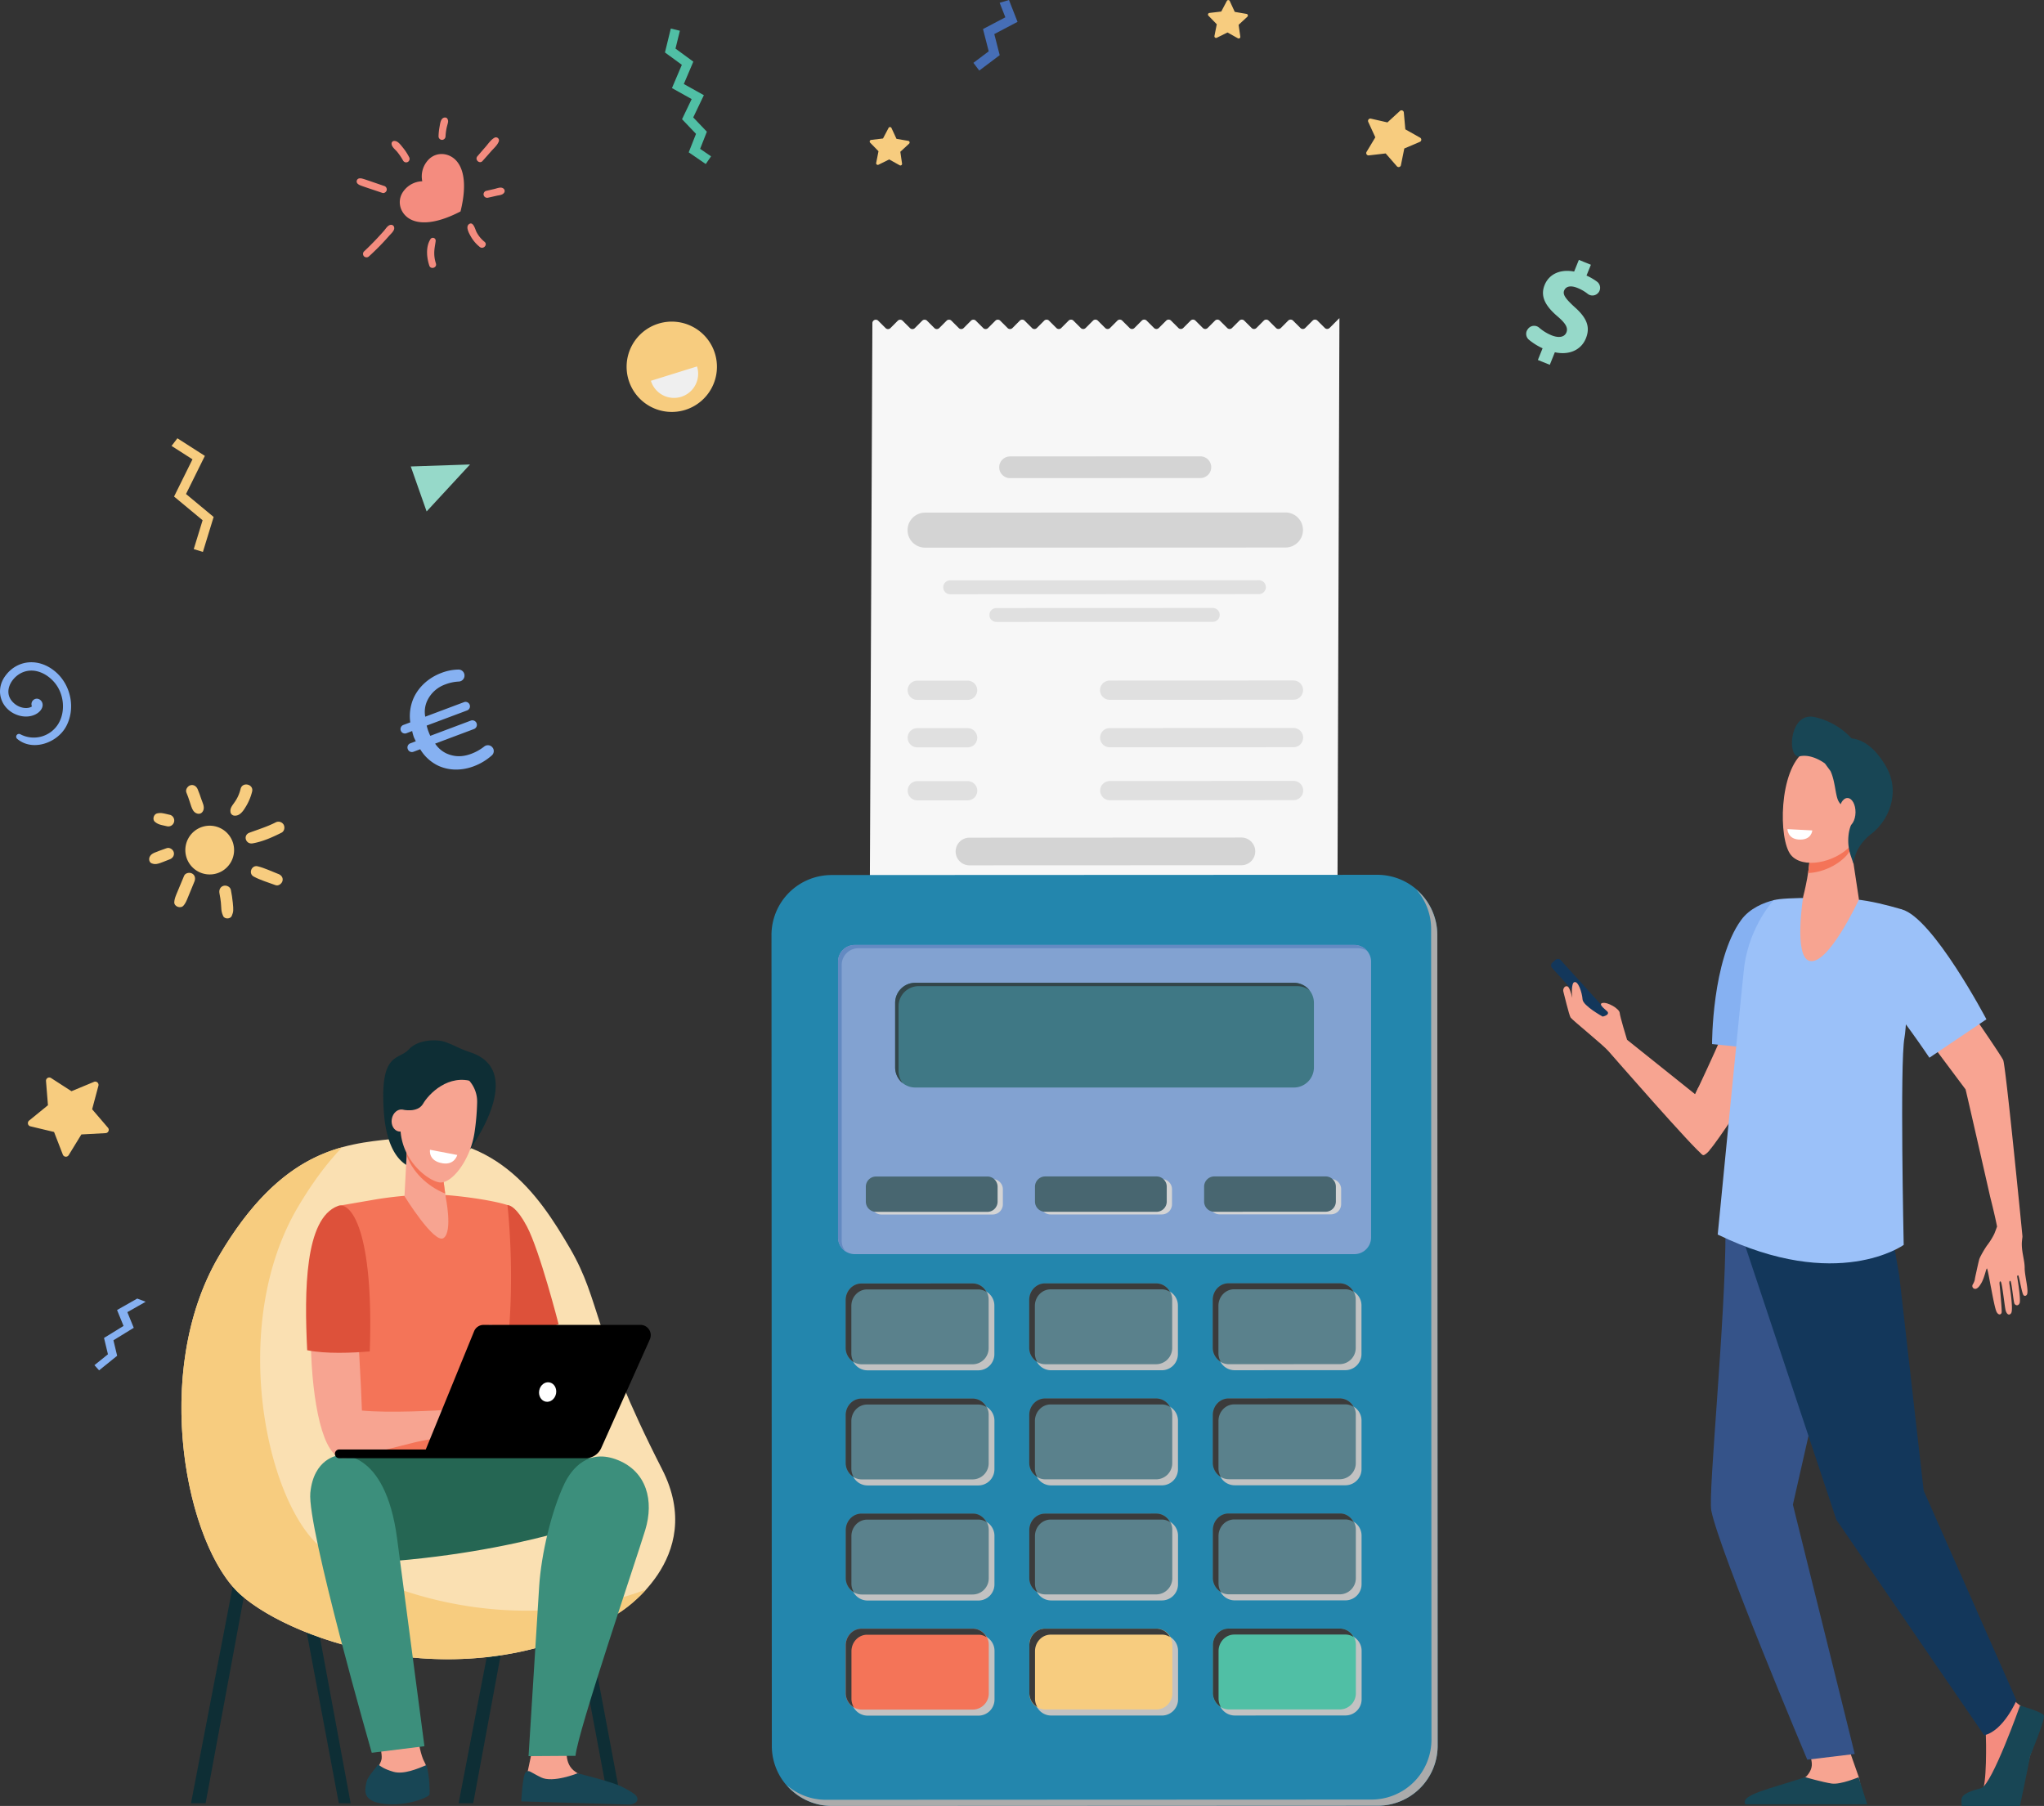 <svg xmlns="http://www.w3.org/2000/svg" viewBox="0 0 1867.38 1649.99"><rect x="0" y="0" width="1867.38" height="1649.99" fill="#333333" stroke="none"/><defs><style>.cls-1{isolation:isolate;}.cls-2{fill:#50bfa5;}.cls-3{fill:#f7cc7f;}.cls-4{fill:#86b1f2;}.cls-5{fill:#f48c7f;}.cls-6{fill:#96d9c9;}.cls-7{fill:#efefef;}.cls-8{fill:#466eb6;}.cls-9{fill:#f7f7f7;}.cls-10{fill:#e3e3e3;}.cls-10,.cls-14,.cls-19,.cls-22{mix-blend-mode:multiply;}.cls-11,.cls-22{fill:#d4d4d4;}.cls-12{fill:#e0e0e0;}.cls-13{fill:#2386ad;}.cls-14{fill:#ababab;}.cls-15{fill:#82a2d1;}.cls-16{fill:#638ac2;}.cls-17{fill:#3f7885;}.cls-18{fill:#33464a;}.cls-19{fill:#c2c2c2;}.cls-20{fill:#5a818c;}.cls-21{fill:#3b3b3b;mix-blend-mode:screen;}.cls-23{fill:#486670;}.cls-24{fill:#f47458;}.cls-25{fill:#13375b;}.cls-26{fill:#f7a491;}.cls-27{fill:#355389;}.cls-28{fill:#9bc1f9;}.cls-29{fill:#184655;}.cls-30{fill:#f8a492;}.cls-31{fill:#fff;}.cls-32{fill:#0e2e35;}.cls-33{fill:#fae0b2;}.cls-34{fill:#f79c8d;}.cls-35{fill:#dd513a;}.cls-36{fill:#256653;}.cls-37{fill:#3c8f7c;}</style></defs><g class="cls-1"><g id="Layer_1" data-name="Layer 1"><polygon class="cls-2" points="629.21 139.17 635.87 122.29 623.1 108.92 631.9 90.52 613.9 80.47 622.93 59.22 607.5 47.93 612.84 26.08 621.13 28.08 617.13 44.41 633.42 56.33 624.73 76.75 643.04 86.97 633.33 107.28 645.79 120.33 639.63 135.98 649.62 142.84 644.77 149.86 629.21 139.17"/><path class="cls-3" d="M358.6,1261.38l-8-20.64-21.52-5.13a3,3,0,0,1-1.22-5.31l17.17-14-1.77-22a3,3,0,0,1,4.68-2.8l18.58,12L387,1195a3,3,0,0,1,4.11,3.59L385.4,1220l14.4,16.8a3,3,0,0,1-2.15,5l-22.09,1.2L364,1261.87A3,3,0,0,1,358.6,1261.38Z" transform="translate(-301.22 -206.54)"/><path class="cls-3" d="M482.08,1002.71a22.27,22.27,0,1,1,30.25-8.79A22.27,22.27,0,0,1,482.08,1002.71Z" transform="translate(-301.22 -206.54)"/><path class="cls-3" d="M555.41,1005c-6.16-2.37-12.41-5.44-18.84-7-5.53-1.3-8.67,6.61-3.61,9.37,6.21,3.37,13.4,5.39,20,7.88,2.67,1,5.77-1.4,6.37-3.92.73-3.08-1.25-5.33-3.92-6.37Z" transform="translate(-301.22 -206.54)"/><path class="cls-3" d="M552.87,958c-7.66,3.86-15.68,6.35-23.69,9.29-6.26,2.3-3.55,10.87,2.84,9.77,9.17-1.57,18.15-5.6,26.41-9.76,2.61-1.32,3.29-5,1.86-7.43a5.51,5.51,0,0,0-7.42-1.87Z" transform="translate(-301.22 -206.54)"/><path class="cls-3" d="M511.77,948.14a3.84,3.84,0,0,0,3.8,3.6c5.16.35,8.4-5.1,10.7-9a48.07,48.07,0,0,0,5.28-13c1.67-6.73-8.82-9.26-10.5-2.5C517.78,940.43,511.12,942,511.77,948.14Z" transform="translate(-301.22 -206.54)"/><path class="cls-3" d="M471.52,930.66c4.46,10.59,4.29,16.77,9.12,18.91,2.83,1.24,5.36,0,6.4-2.84,1.22-3.35-.86-7-1.91-10.1s-2-6-3.3-9c-1.14-2.66-3.63-4.53-6.65-3.66-2.54.74-4.8,4-3.66,6.66Z" transform="translate(-301.22 -206.54)"/><path class="cls-3" d="M456.46,951c-5.95-1.37-8-2.12-11.66-1.3-3.21.7-4.64,5.65-1.94,7.78,3.15,2.48,4.85,2.58,11.11,4a5.4,5.4,0,0,0,2.49-10.5Z" transform="translate(-301.22 -206.54)"/><path class="cls-3" d="M453.4,981.48c-11,4-13.74,4.53-15.4,7.82-1,1.94-.55,5.09,1.74,6,4.25,1.7,6.68.16,16.61-3.67,2.66-1,4.44-3.65,3.6-6.55-.76-2.61-3.86-4.58-6.55-3.6Z" transform="translate(-301.22 -206.54)"/><path class="cls-3" d="M460.44,1030.65c-.35,4.16,5.81,6.36,8.41,3.29s2.77-4.52,10-22c1.11-2.69.63-5.81-2.13-7.33-2.34-1.28-6.2-.58-7.32,2.13C461.85,1024.87,460.8,1026.49,460.44,1030.65Z" transform="translate(-301.22 -206.54)"/><path class="cls-3" d="M501.7,1022.64c2.77,13.88.5,14.19,3.39,20.82,1.32,3,6.64,2.86,7.88-.14,1.59-3.86,1.6-5.16.94-12-.39-3.95-1-7.88-1.77-11.76-.57-2.89-4.1-4.48-6.74-3.71-3,.88-4.28,3.85-3.7,6.74Z" transform="translate(-301.22 -206.54)"/><polygon class="cls-4" points="125.39 1186.4 106.94 1196.87 112.87 1211.41 95.03 1222.38 98.62 1237.31 86.28 1247.26 90.53 1251.99 107.03 1238.68 103.63 1224.52 122.19 1213.12 116.35 1198.82 133.07 1189.33 125.39 1186.4"/><path class="cls-5" d="M687,372.15a22,22,0,0,1,4.45-18.32c6.28-8,16.95-8.46,24.32-2.64,8.53,6.74,12.72,22.19,6.17,48.54-24.11,12.5-40.11,12-48.64,5.28-7.38-5.82-9.37-16.31-3.09-24.27A22,22,0,0,1,687,372.15Z" transform="translate(-301.22 -206.54)"/><path class="cls-5" d="M638.42,440.65a227.49,227.49,0,0,0,18.15-18.49c1.71-2,5.27-4.87,4.78-7.7a2.76,2.76,0,0,0-2.81-2.51c-2.9,0-4.84,3.54-6.57,5.52-5.29,6-11.55,12.6-18.26,18.87a3.22,3.22,0,0,0,.2,4.51,3.26,3.26,0,0,0,4.51-.2Z" transform="translate(-301.22 -206.54)"/><path class="cls-5" d="M742.07,353.6c2.58-2.84,5.1-5.73,7.63-8.61s5.76-5.59,7.12-9a2.77,2.77,0,0,0-3.92-3.57c-3.24,1.8-5.58,5.43-8,8.2s-5,5.77-7.53,8.7c-2.65,3.13,1.94,7.36,4.7,4.31Z" transform="translate(-301.22 -206.54)"/><path class="cls-5" d="M699.47,447.24c-2.88-8.95-.88-15-.24-20.4a2.58,2.58,0,0,0-4.79-1.72c-4.36,6.86-3.46,16.74-1,24.1,1.3,3.87,7.3,1.92,6-2Z" transform="translate(-301.22 -206.54)"/><path class="cls-5" d="M743.88,427.46a28.3,28.3,0,0,1-7.39-9.06c-1.1-2.16-2.81-9.76-6.68-7.16-3.64,2.44.08,8.76,1.62,11.47a33.25,33.25,0,0,0,8.12,9.47c3.21,2.56,7.53-2.11,4.33-4.72Z" transform="translate(-301.22 -206.54)"/><path class="cls-5" d="M747.28,387.11l7.71-1.73c2.57-.57,5.6-.61,7-3.1a2.82,2.82,0,0,0-1.17-3.71c-2.16-1.47-5.55.07-7.89.61l-7.7,1.77a3.26,3.26,0,0,0-2.07,4.09,3.33,3.33,0,0,0,4.09,2.07Z" transform="translate(-301.22 -206.54)"/><path class="cls-5" d="M652,376.38c-20.08-6.86-20.05-7.05-22.34-6.88a2.82,2.82,0,0,0-1.73,4.85c1.8,1.6,1.53,1.31,22.68,8.44,1.69.57,3.56-.92,3.9-2.52a3.35,3.35,0,0,0-2.51-3.89Z" transform="translate(-301.22 -206.54)"/><path class="cls-5" d="M674.93,350a49,49,0,0,0-5.73-8.72c-2.06-2.51-4.89-6.63-8.53-5.88a2.44,2.44,0,0,0-1.67,1.85c-.41,3.27,3.23,5.73,5.13,8.06a57.74,57.74,0,0,1,5.46,8.13,3.2,3.2,0,0,0,4.39.95,3.25,3.25,0,0,0,.95-4.39Z" transform="translate(-301.22 -206.54)"/><path class="cls-5" d="M710,315.12c-.74-1.42-2.59-1.45-3.82-.83-2.53,1.29-2.91,5.59-3.39,8.12a54.4,54.4,0,0,0-.92,8.92,3.23,3.23,0,0,0,3.38,3,3.29,3.29,0,0,0,3-3.38C709,319.66,711.83,318.61,710,315.12Z" transform="translate(-301.22 -206.54)"/><polygon class="cls-3" points="169.93 451.34 195.18 472.3 185.37 504.25 177.01 501.68 185.1 475.31 159.02 453.66 175.85 419.66 156.74 407.41 162.07 400.44 187.17 416.52 169.93 451.34"/><path class="cls-4" d="M317,881.64c14,11.75,36.32,3.66,44.46-11.08,9-16.29,4.71-37.77-9.16-49.93-15-13.16-34.72-11.73-45.87,2.92C295.54,837.82,302.73,856,319,860.39c11.68,3.11,21-3.4,21.17-9.57.15-4.8-5.23-8-8.86-4.37a5.14,5.14,0,0,0-.92,5.51c-3.83,2.73-12.77,1.92-18.46-5.1-7.28-9-.3-21,8.67-25.45,11.41-5.7,24.14.44,31.37,9.88,7.58,9.9,9.12,24.6,3.07,35.63a26.29,26.29,0,0,1-35.3,10.42A2.56,2.56,0,0,0,317,881.64Z" transform="translate(-301.22 -206.54)"/><polygon class="cls-6" points="375.28 426.18 389.76 467.28 429.41 424.36 375.28 426.18"/><path class="cls-3" d="M875.56,553.92a41.26,41.26,0,1,0,27.12-51.67A41.25,41.25,0,0,0,875.56,553.92Z" transform="translate(-301.22 -206.54)"/><path class="cls-7" d="M938,541.32a22.06,22.06,0,1,1-42.12,13.13Z" transform="translate(-301.22 -206.54)"/><polygon class="cls-8" points="913.28 2.55 918.48 15.81 898.06 26.54 903.28 46.88 889.31 57.41 894.64 64.48 913.32 50.4 908.38 31.13 929.62 19.96 921.79 0 913.28 2.55"/><path class="cls-6" d="M1706.21,535.42l4.3-10.68a55.69,55.69,0,0,1-12.48-7.81,7,7,0,0,1-1.14-9.51l.27-.36a7,7,0,0,1,10.18-1.18,40.9,40.9,0,0,0,11.34,7c6.4,2.58,11.78,1.88,13.59-2.62,1.72-4.26-.79-8.41-8-14.57-10.39-8.88-16.32-17.8-11.93-28.7,4-9.88,14.07-14.82,27-12.34l4.3-10.67,11,4.44-4,9.88a51.55,51.55,0,0,1,9.65,5.61,7,7,0,0,1,1.41,9.73h0a7,7,0,0,1-10,1.35,37.37,37.37,0,0,0-9.31-5.38c-7.3-2.94-10.92-.75-12.19,2.4-1.49,3.71,1.49,7.65,9.59,15.09,11.46,10.1,14.36,18.45,10.29,28.56s-14.54,15.68-28.37,12.72l-4.61,11.46Z" transform="translate(-301.22 -206.54)"/><path class="cls-4" d="M751.53,889.94a5.31,5.31,0,0,1-.91,6.69,52.22,52.22,0,0,1-16.59,10c-10.38,3.9-21.9,4.28-32.29-.44a38.7,38.7,0,0,1-16.62-15.12l-6.14,2.3a4,4,0,0,1-5.19-2.36l-.06-.15a4,4,0,0,1,2.36-5.2l5-1.89c-.8-1.67-1.37-2.71-1.73-3.65a39.14,39.14,0,0,1-1.59-5.69l-5.19,2a4,4,0,0,1-5.19-2.36h0a4,4,0,0,1,2.35-5.19l6.3-2.36a41.37,41.37,0,0,1,3-22.13c5-11,14.45-18.88,25.3-23a45.58,45.58,0,0,1,15.74-3.13,5.45,5.45,0,0,1,5.5,5.19v.09a5.45,5.45,0,0,1-5.26,5.69,39.18,39.18,0,0,0-12.24,2.6,29,29,0,0,0-16.51,14.81,24.21,24.21,0,0,0-1.85,14.69l35.4-13.28a4,4,0,0,1,5.19,2.36h0A4,4,0,0,1,728,855.6l-37,13.87c.49,1.79,1,3.58,1.4,4.69.53,1.41,1.06,2.83,1.93,4.66l37-13.91a4.11,4.11,0,0,1,5.3,2.41h0a4.11,4.11,0,0,1-2.41,5.3l-35.47,13.31a25.62,25.62,0,0,0,10.38,9c7.73,3.38,14.85,3.22,22.72.27a44.5,44.5,0,0,0,11.81-6.66,5.31,5.31,0,0,1,7.81,1.37Z" transform="translate(-301.22 -206.54)"/><path class="cls-3" d="M1581.1,357.41l3.07-15.19,14.25-6.09a2.13,2.13,0,0,0,.2-3.81l-13.5-7.61-1.38-15.44a2.13,2.13,0,0,0-3.56-1.37l-11.41,10.48-15.11-3.45a2.13,2.13,0,0,0-2.41,3L1557.7,332l-8,13.31a2.12,2.12,0,0,0,2.07,3.2l15.4-1.78,10.19,11.68A2.13,2.13,0,0,0,1581.1,357.41Z" transform="translate(-301.22 -206.54)"/><path class="cls-3" d="M1434.37,240l-1.57-10.78,8-7.41a1.5,1.5,0,0,0-.77-2.57l-10.74-1.85-4.57-9.89a1.49,1.49,0,0,0-2.68-.07l-5.08,9.65-10.82,1.29a1.49,1.49,0,0,0-.89,2.53l7.6,7.8-2.12,10.69a1.5,1.5,0,0,0,2.14,1.64l9.77-4.82,9.51,5.31A1.5,1.5,0,0,0,1434.37,240Z" transform="translate(-301.22 -206.54)"/><path class="cls-3" d="M1125.32,356l-1.57-10.79,8-7.4a1.5,1.5,0,0,0-.76-2.58l-10.75-1.84-4.57-9.89a1.49,1.49,0,0,0-2.68-.07l-5.07,9.64-10.83,1.29a1.5,1.5,0,0,0-.89,2.54l7.61,7.8-2.12,10.69a1.5,1.5,0,0,0,2.13,1.64l9.77-4.83,9.52,5.32A1.49,1.49,0,0,0,1125.32,356Z" transform="translate(-301.22 -206.54)"/><path class="cls-9" d="M1511.56,506.19l-6.74-6.73a3.11,3.11,0,0,0-4.41,0l-6.73,6.73a3.12,3.12,0,0,1-4.41,0l-6.74-6.73a3.11,3.11,0,0,0-4.41,0l-6.73,6.73a3.14,3.14,0,0,1-4.42,0l-6.73-6.73a3.13,3.13,0,0,0-4.42,0l-6.73,6.73a3.11,3.11,0,0,1-4.41,0l-6.74-6.73a3.12,3.12,0,0,0-4.41,0l-6.73,6.73a3.11,3.11,0,0,1-4.41,0l-6.74-6.73a3.12,3.12,0,0,0-4.41,0l-6.73,6.73a3.11,3.11,0,0,1-4.41,0l-6.74-6.73a3.12,3.12,0,0,0-4.41,0l-6.73,6.73a3.13,3.13,0,0,1-4.42,0l-6.73-6.73a3.14,3.14,0,0,0-4.42,0l-6.73,6.73a3.11,3.11,0,0,1-4.41,0l-6.74-6.73a3.12,3.12,0,0,0-4.41,0l-6.73,6.74a3.11,3.11,0,0,1-4.41,0l-6.74-6.73a3.11,3.11,0,0,0-4.41,0l-6.73,6.74a3.13,3.13,0,0,1-4.42,0l-6.73-6.73a3.11,3.11,0,0,0-4.41,0l-6.74,6.74a3.11,3.11,0,0,1-4.41,0l-6.73-6.73a3.13,3.13,0,0,0-4.42,0l-6.73,6.74a3.11,3.11,0,0,1-4.41,0l-6.74-6.73a3.11,3.11,0,0,0-4.41,0l-6.73,6.74a3.11,3.11,0,0,1-4.41,0l-6.74-6.73a3.11,3.11,0,0,0-4.41,0l-6.73,6.74a3.13,3.13,0,0,1-4.42,0l-6.73-6.73a3.13,3.13,0,0,0-4.42,0l-6.72,6.74a3.13,3.13,0,0,1-4.42,0l-6.73-6.73a3.13,3.13,0,0,0-4.42,0l-6.73,6.74a3.11,3.11,0,0,1-4.41,0l-6.74-6.73a3.11,3.11,0,0,0-4.41,0l-6.73,6.74a3.12,3.12,0,0,1-4.41,0l-6.74-6.73a3.11,3.11,0,0,0-4.41,0l-6.73,6.74a3.14,3.14,0,0,1-4.42,0l-6.73-6.73a3.13,3.13,0,0,0-4.42,0l-6.73,6.73a3.11,3.11,0,0,1-4.41,0l-6.74-6.73a3.11,3.11,0,0,0-4.41,0h0a3.1,3.1,0,0,0-.91,2.19l-2.46,542.75,427.27,1.31,1.87-548.64h0l-8.94,8.94A3.12,3.12,0,0,1,1511.56,506.19Z" transform="translate(-301.22 -206.54)"/><rect class="cls-10" x="1095.77" y="1035.08" width="427.27" height="20.5" transform="translate(2318.03 1883.56) rotate(179.98)"/><path class="cls-11" d="M1186.93,971.85l248.4-.11A12.65,12.65,0,0,1,1448,984.39h0a12.65,12.65,0,0,1-12.65,12.66l-248.4.1a12.65,12.65,0,0,1-12.66-12.65h0A12.65,12.65,0,0,1,1186.93,971.85Z" transform="translate(-301.22 -206.54)"/><path class="cls-12" d="M1315.07,920.12,1483,920a8.79,8.79,0,0,1,8.79,8.79h0a8.78,8.78,0,0,1-8.78,8.78l-167.89.08a8.79,8.79,0,0,1-8.79-8.79h0A8.78,8.78,0,0,1,1315.07,920.12Z" transform="translate(-301.22 -206.54)"/><path class="cls-12" d="M1315.05,871.72l167.89-.07a8.79,8.79,0,0,1,8.79,8.78h0a8.79,8.79,0,0,1-8.78,8.79l-167.89.07a8.79,8.79,0,0,1-8.79-8.78h0A8.79,8.79,0,0,1,1315.05,871.72Z" transform="translate(-301.22 -206.54)"/><path class="cls-12" d="M1315,828.33l167.89-.07a8.78,8.78,0,0,1,8.79,8.78h0a8.79,8.79,0,0,1-8.78,8.79L1315,845.9a8.79,8.79,0,0,1-8.79-8.78h0A8.78,8.78,0,0,1,1315,828.33Z" transform="translate(-301.22 -206.54)"/><path class="cls-12" d="M1211.5,762.06l197.68-.08a6.34,6.34,0,0,1,6.34,6.34h0a6.33,6.33,0,0,1-6.34,6.35l-197.68.09a6.35,6.35,0,0,1-6.35-6.35h0A6.36,6.36,0,0,1,1211.5,762.06Z" transform="translate(-301.22 -206.54)"/><path class="cls-12" d="M1169.29,736.77l282.07-.12a6.33,6.33,0,0,1,6.35,6.34h0a6.35,6.35,0,0,1-6.34,6.35l-282.07.12a6.35,6.35,0,0,1-6.35-6.35h0A6.34,6.34,0,0,1,1169.29,736.77Z" transform="translate(-301.22 -206.54)"/><path class="cls-12" d="M1139.26,920.19l46,0a8.79,8.79,0,0,1,8.79,8.78h0a8.79,8.79,0,0,1-8.78,8.79l-46,0a8.78,8.78,0,0,1-8.78-8.78h0A8.77,8.77,0,0,1,1139.26,920.19Z" transform="translate(-301.22 -206.54)"/><path class="cls-12" d="M1139.24,871.79l46,0a8.79,8.79,0,0,1,8.79,8.78h0a8.78,8.78,0,0,1-8.78,8.79l-46,0a8.79,8.79,0,0,1-8.79-8.78h0A8.8,8.8,0,0,1,1139.24,871.79Z" transform="translate(-301.22 -206.54)"/><path class="cls-12" d="M1139.22,828.4l46,0a8.79,8.79,0,0,1,8.79,8.78h0a8.78,8.78,0,0,1-8.78,8.79l-46,0a8.78,8.78,0,0,1-8.79-8.78h0A8.78,8.78,0,0,1,1139.22,828.4Z" transform="translate(-301.22 -206.54)"/><path class="cls-11" d="M1146.37,674.9l329.24-.14a16,16,0,0,1,16,16h0a16,16,0,0,1-16,16l-329.24.14a16,16,0,0,1-16-16h0A16,16,0,0,1,1146.37,674.9Z" transform="translate(-301.22 -206.54)"/><path class="cls-11" d="M1224,623.55l173.86-.08a9.92,9.92,0,0,1,9.92,9.91h0a9.91,9.91,0,0,1-9.91,9.92l-173.86.08a9.92,9.92,0,0,1-9.92-9.92h0A9.9,9.9,0,0,1,1224,623.55Z" transform="translate(-301.22 -206.54)"/><path class="cls-13" d="M1559.82,1856.32l-498.6.21a54.85,54.85,0,0,1-54.87-54.82l-.31-740.85a54.84,54.84,0,0,1,54.82-54.86l498.6-.21a54.83,54.83,0,0,1,54.86,54.82l.32,740.84A54.85,54.85,0,0,1,1559.82,1856.32Z" transform="translate(-301.22 -206.54)"/><path class="cls-14" d="M1595.15,1019.28a54.41,54.41,0,0,1,13.53,35.69l.32,740.85a54.84,54.84,0,0,1-54.82,54.86l-498.6.21a54.37,54.37,0,0,1-35.7-13.49,54.46,54.46,0,0,0,41.34,19.13l498.6-.21a54.85,54.85,0,0,0,54.82-54.87l-.32-740.84A54.46,54.46,0,0,0,1595.15,1019.28Z" transform="translate(-301.22 -206.54)"/><path class="cls-15" d="M1538.59,1352.36l-456.51,0a15.23,15.23,0,0,1-15.24-15.23l0-252a15.24,15.24,0,0,1,15.24-15.24l456.51,0a15.24,15.24,0,0,1,15.24,15.24l0,252A15.25,15.25,0,0,1,1538.59,1352.36Z" transform="translate(-301.22 -206.54)"/><path class="cls-16" d="M1070.18,1340.12l0-252a15.24,15.24,0,0,1,15.24-15.24l456.51,0a15.11,15.11,0,0,1,8.35,2.5,15.21,15.21,0,0,0-11.69-5.47l-456.51,0a15.24,15.24,0,0,0-15.24,15.24l0,252a15.22,15.22,0,0,0,6.89,12.74A15.2,15.2,0,0,1,1070.18,1340.12Z" transform="translate(-301.22 -206.54)"/><path class="cls-17" d="M1483.24,1200.13l-345.83,0a18.36,18.36,0,0,1-18.36-18.36v-59a18.36,18.36,0,0,1,18.37-18.36l345.82,0a18.37,18.37,0,0,1,18.37,18.36v59A18.36,18.36,0,0,1,1483.24,1200.13Z" transform="translate(-301.22 -206.54)"/><path class="cls-18" d="M1122.14,1184.88v-59a18.36,18.36,0,0,1,18.36-18.36l345.82,0a18.28,18.28,0,0,1,11.35,3.93,18.32,18.32,0,0,0-14.44-7l-345.82,0A18.36,18.36,0,0,0,1119,1122.8v59a18.32,18.32,0,0,0,7,14.43A18.26,18.26,0,0,1,1122.14,1184.88Z" transform="translate(-301.22 -206.54)"/><path class="cls-19" d="M1194.94,1458.52l-101.15,0a14.74,14.74,0,0,1-14.75-14.73l0-44.41a14.75,14.75,0,0,1,14.73-14.75l101.16,0a14.73,14.73,0,0,1,14.74,14.73l0,44.41A14.73,14.73,0,0,1,1194.94,1458.52Z" transform="translate(-301.22 -206.54)"/><path class="cls-20" d="M1189.7,1453l-101.15,0a14.75,14.75,0,0,1-14.75-14.74l0-44.41a14.74,14.74,0,0,1,14.73-14.74l101.16-.05a14.73,14.73,0,0,1,14.74,14.74l0,44.41A14.73,14.73,0,0,1,1189.7,1453Z" transform="translate(-301.22 -206.54)"/><path class="cls-21" d="M1079,1443.38l0-43.64c0-8.35,6.42-15.12,14.35-15.13l101.91,0a13.46,13.46,0,0,1,7.06,2.23,14.07,14.07,0,0,0-12.24-7.68l-101.9.05c-7.93,0-14.36,6.78-14.36,15.13l0,43.64a15,15,0,0,0,7.3,12.88A15.23,15.23,0,0,1,1079,1443.38Z" transform="translate(-301.22 -206.54)"/><path class="cls-19" d="M1195,1563.68l-101.15,0a14.74,14.74,0,0,1-14.75-14.73v-44.41a14.74,14.74,0,0,1,14.73-14.75l101.15,0a14.73,14.73,0,0,1,14.74,14.73l0,44.41A14.75,14.75,0,0,1,1195,1563.68Z" transform="translate(-301.22 -206.54)"/><path class="cls-20" d="M1189.74,1558.16l-101.15,0a14.75,14.75,0,0,1-14.75-14.73v-44.42a14.73,14.73,0,0,1,14.73-14.74l101.15,0a14.73,14.73,0,0,1,14.74,14.73l0,44.41A14.73,14.73,0,0,1,1189.74,1558.16Z" transform="translate(-301.22 -206.54)"/><path class="cls-21" d="M1079,1548.54l0-43.64c0-8.36,6.43-15.13,14.36-15.13l101.9,0a13.53,13.53,0,0,1,7.07,2.23,14.08,14.08,0,0,0-12.24-7.67l-101.91,0c-7.93,0-14.36,6.78-14.35,15.13v43.64a15.07,15.07,0,0,0,7.31,12.89A15.27,15.27,0,0,1,1079,1548.54Z" transform="translate(-301.22 -206.54)"/><path class="cls-19" d="M1195,1668.83l-101.15,0a14.73,14.73,0,0,1-14.74-14.73l0-44.41a14.73,14.73,0,0,1,14.73-14.74l101.15,0a14.75,14.75,0,0,1,14.75,14.73v44.41A14.73,14.73,0,0,1,1195,1668.83Z" transform="translate(-301.22 -206.54)"/><path class="cls-20" d="M1189.78,1663.32l-101.15,0a14.73,14.73,0,0,1-14.74-14.73l0-44.41a14.74,14.74,0,0,1,14.73-14.75l101.15,0a14.74,14.74,0,0,1,14.75,14.73v44.41A14.74,14.74,0,0,1,1189.78,1663.32Z" transform="translate(-301.22 -206.54)"/><path class="cls-21" d="M1079.06,1653.69l0-43.64c0-8.35,6.43-15.13,14.36-15.13l101.9-.05a13.42,13.42,0,0,1,7.07,2.24c-2.49-4.51-6.93-7.69-12.24-7.68l-101.9,0c-7.94,0-14.36,6.78-14.36,15.13l0,43.64a15,15,0,0,0,7.3,12.89A15.27,15.27,0,0,1,1079.06,1653.69Z" transform="translate(-301.22 -206.54)"/><path class="cls-19" d="M1362.63,1458.45l-101.15,0a14.74,14.74,0,0,1-14.75-14.73v-44.41a14.73,14.73,0,0,1,14.73-14.74l101.15,0a14.73,14.73,0,0,1,14.74,14.73l0,44.42A14.73,14.73,0,0,1,1362.63,1458.45Z" transform="translate(-301.22 -206.54)"/><path class="cls-20" d="M1357.39,1452.94l-101.15,0a14.75,14.75,0,0,1-14.75-14.73v-44.41a14.74,14.74,0,0,1,14.73-14.75l101.15,0a14.73,14.73,0,0,1,14.74,14.73l0,44.41A14.75,14.75,0,0,1,1357.39,1452.94Z" transform="translate(-301.22 -206.54)"/><path class="cls-21" d="M1246.67,1443.31l0-43.64c0-8.35,6.43-15.13,14.36-15.13l101.9,0a13.45,13.45,0,0,1,7.07,2.24,14.09,14.09,0,0,0-12.24-7.68l-101.91,0c-7.93,0-14.36,6.78-14.35,15.13l0,43.64a15,15,0,0,0,7.3,12.89A15.27,15.27,0,0,1,1246.67,1443.31Z" transform="translate(-301.22 -206.54)"/><path class="cls-19" d="M1362.67,1563.6l-101.15.05a14.74,14.74,0,0,1-14.74-14.73l0-44.42a14.73,14.73,0,0,1,14.73-14.74l101.15,0a14.76,14.76,0,0,1,14.75,14.74v44.41A14.73,14.73,0,0,1,1362.67,1563.6Z" transform="translate(-301.22 -206.54)"/><path class="cls-20" d="M1357.43,1558.09l-101.15,0a14.73,14.73,0,0,1-14.74-14.73l0-44.41a14.73,14.73,0,0,1,14.73-14.74l101.15,0a14.75,14.75,0,0,1,14.75,14.73v44.41A14.74,14.74,0,0,1,1357.43,1558.09Z" transform="translate(-301.22 -206.54)"/><path class="cls-21" d="M1246.71,1548.46l0-43.64c0-8.35,6.43-15.13,14.36-15.13l101.91,0a13.4,13.4,0,0,1,7.06,2.23,14.08,14.08,0,0,0-12.24-7.68l-101.9,0c-7.94,0-14.36,6.77-14.36,15.13l0,43.64a15,15,0,0,0,7.3,12.88A15.27,15.27,0,0,1,1246.71,1548.46Z" transform="translate(-301.22 -206.54)"/><path class="cls-19" d="M1362.72,1668.75l-101.16,0a14.73,14.73,0,0,1-14.74-14.73l0-44.41a14.75,14.75,0,0,1,14.73-14.75l101.15,0a14.73,14.73,0,0,1,14.75,14.73l0,44.41A14.74,14.74,0,0,1,1362.72,1668.75Z" transform="translate(-301.22 -206.54)"/><path class="cls-20" d="M1357.48,1663.24l-101.16,0a14.74,14.74,0,0,1-14.74-14.74l0-44.41a14.73,14.73,0,0,1,14.73-14.74l101.15-.05a14.74,14.74,0,0,1,14.75,14.73l0,44.42A14.74,14.74,0,0,1,1357.48,1663.24Z" transform="translate(-301.22 -206.54)"/><path class="cls-21" d="M1246.75,1653.61V1610c0-8.35,6.42-15.12,14.35-15.13l101.91,0a13.49,13.49,0,0,1,7.06,2.23,14.07,14.07,0,0,0-12.24-7.68l-101.9.05c-7.93,0-14.36,6.78-14.36,15.13l0,43.64a15,15,0,0,0,7.3,12.88A15.35,15.35,0,0,1,1246.75,1653.61Z" transform="translate(-301.22 -206.54)"/><path class="cls-19" d="M1362.76,1773.91l-101.15,0a14.73,14.73,0,0,1-14.75-14.73l0-44.41a14.76,14.76,0,0,1,14.74-14.75l101.15,0a14.73,14.73,0,0,1,14.74,14.73l0,44.41A14.75,14.75,0,0,1,1362.76,1773.91Z" transform="translate(-301.22 -206.54)"/><path class="cls-3" d="M1357.52,1768.39l-101.15,0a14.74,14.74,0,0,1-14.75-14.73l0-44.42a14.74,14.74,0,0,1,14.74-14.74l101.15,0a14.74,14.74,0,0,1,14.74,14.74l0,44.41A14.73,14.73,0,0,1,1357.52,1768.39Z" transform="translate(-301.22 -206.54)"/><path class="cls-21" d="M1246.8,1758.77l0-43.65c0-8.35,6.42-15.12,14.35-15.12l101.91,0a13.46,13.46,0,0,1,7.06,2.23,14.07,14.07,0,0,0-12.24-7.68l-101.9,0c-7.93,0-14.36,6.78-14.36,15.13l0,43.64a15.07,15.07,0,0,0,7.3,12.89A15.37,15.37,0,0,1,1246.8,1758.77Z" transform="translate(-301.22 -206.54)"/><path class="cls-19" d="M1530.32,1458.37l-101.15.05a14.73,14.73,0,0,1-14.74-14.73l0-44.41a14.75,14.75,0,0,1,14.73-14.75l101.15,0a14.74,14.74,0,0,1,14.75,14.73l0,44.41A14.74,14.74,0,0,1,1530.32,1458.37Z" transform="translate(-301.22 -206.54)"/><path class="cls-20" d="M1525.08,1452.86l-101.15.05a14.74,14.74,0,0,1-14.74-14.74l0-44.41A14.73,14.73,0,0,1,1423.9,1379l101.15,0a14.75,14.75,0,0,1,14.75,14.73l0,44.42A14.74,14.74,0,0,1,1525.08,1452.86Z" transform="translate(-301.22 -206.54)"/><path class="cls-21" d="M1414.36,1443.23v-43.64c0-8.35,6.42-15.12,14.35-15.13l101.91,0a13.49,13.49,0,0,1,7.06,2.23,14.08,14.08,0,0,0-12.24-7.68l-101.9,0c-7.94,0-14.36,6.78-14.36,15.13l0,43.64a15,15,0,0,0,7.3,12.88A15.35,15.35,0,0,1,1414.36,1443.23Z" transform="translate(-301.22 -206.54)"/><path class="cls-22" d="M1208.09,1316.15l-101.67,0a9.37,9.37,0,0,1-9.36-9.35v-13.6a9.35,9.35,0,0,1,9.35-9.36l101.66-.05a9.36,9.36,0,0,1,9.36,9.36v13.6A9.35,9.35,0,0,1,1208.09,1316.15Z" transform="translate(-301.22 -206.54)"/><path class="cls-23" d="M1203.26,1313.74l-101.66,0a9.36,9.36,0,0,1-9.36-9.35v-13.6a9.36,9.36,0,0,1,9.35-9.36l101.66,0a9.36,9.36,0,0,1,9.36,9.36v13.59A9.36,9.36,0,0,1,1203.26,1313.74Z" transform="translate(-301.22 -206.54)"/><path class="cls-22" d="M1362.61,1316.09l-101.66,0a9.36,9.36,0,0,1-9.36-9.35v-13.6a9.35,9.35,0,0,1,9.35-9.36l101.66,0a9.35,9.35,0,0,1,9.36,9.35v13.6A9.34,9.34,0,0,1,1362.61,1316.09Z" transform="translate(-301.22 -206.54)"/><path class="cls-23" d="M1357.79,1313.68l-101.67,0a9.35,9.35,0,0,1-9.35-9.35v-13.6a9.35,9.35,0,0,1,9.35-9.36l101.66,0a9.35,9.35,0,0,1,9.36,9.35v13.6A9.36,9.36,0,0,1,1357.79,1313.68Z" transform="translate(-301.22 -206.54)"/><path class="cls-22" d="M1517.14,1316l-101.66,0a9.36,9.36,0,0,1-9.36-9.36v-13.59a9.34,9.34,0,0,1,9.35-9.36l101.66,0a9.36,9.36,0,0,1,9.36,9.35v13.6A9.34,9.34,0,0,1,1517.14,1316Z" transform="translate(-301.22 -206.54)"/><path class="cls-23" d="M1512.31,1313.61l-101.66.05a9.37,9.37,0,0,1-9.36-9.36v-13.59a9.35,9.35,0,0,1,9.35-9.36l101.66,0a9.36,9.36,0,0,1,9.36,9.35v13.6A9.36,9.36,0,0,1,1512.31,1313.61Z" transform="translate(-301.22 -206.54)"/><path class="cls-19" d="M1530.37,1563.53l-101.16,0a14.73,14.73,0,0,1-14.74-14.73l0-44.41a14.75,14.75,0,0,1,14.73-14.75l101.16,0a14.73,14.73,0,0,1,14.74,14.73l0,44.41A14.75,14.75,0,0,1,1530.37,1563.53Z" transform="translate(-301.22 -206.54)"/><path class="cls-20" d="M1525.13,1558l-101.16,0a14.74,14.74,0,0,1-14.74-14.73l0-44.42a14.73,14.73,0,0,1,14.73-14.74l101.16-.05a14.74,14.74,0,0,1,14.74,14.74l0,44.41A14.73,14.73,0,0,1,1525.13,1558Z" transform="translate(-301.22 -206.54)"/><path class="cls-21" d="M1414.41,1548.39l0-43.64c0-8.36,6.42-15.13,14.35-15.13l101.91,0a13.46,13.46,0,0,1,7.06,2.23,14.09,14.09,0,0,0-12.24-7.68l-101.9.05c-7.93,0-14.36,6.78-14.36,15.13l0,43.64a15.07,15.07,0,0,0,7.3,12.89A15.27,15.27,0,0,1,1414.41,1548.39Z" transform="translate(-301.22 -206.54)"/><path class="cls-19" d="M1530.41,1668.68l-101.15,0a14.74,14.74,0,0,1-14.75-14.73v-44.41a14.73,14.73,0,0,1,14.73-14.74l101.15,0a14.73,14.73,0,0,1,14.74,14.73l0,44.41A14.75,14.75,0,0,1,1530.41,1668.68Z" transform="translate(-301.22 -206.54)"/><path class="cls-20" d="M1525.17,1663.17l-101.15,0a14.75,14.75,0,0,1-14.75-14.73l0-44.41a14.76,14.76,0,0,1,14.74-14.75l101.15,0a14.73,14.73,0,0,1,14.74,14.73l0,44.41A14.75,14.75,0,0,1,1525.17,1663.17Z" transform="translate(-301.22 -206.54)"/><path class="cls-21" d="M1414.45,1653.54l0-43.64c0-8.35,6.43-15.13,14.36-15.13l101.9,0a13.45,13.45,0,0,1,7.07,2.24c-2.49-4.51-6.94-7.69-12.25-7.68l-101.9,0c-7.93,0-14.36,6.78-14.35,15.13v43.64a15.09,15.09,0,0,0,7.3,12.89A15.37,15.37,0,0,1,1414.45,1653.54Z" transform="translate(-301.22 -206.54)"/><path class="cls-19" d="M1195.06,1774l-101.15,0a14.74,14.74,0,0,1-14.74-14.73l0-44.42a14.73,14.73,0,0,1,14.73-14.74l101.15-.05a14.76,14.76,0,0,1,14.75,14.74l0,44.41A14.74,14.74,0,0,1,1195.06,1774Z" transform="translate(-301.22 -206.54)"/><path class="cls-24" d="M1189.82,1768.47l-101.15,0a14.73,14.73,0,0,1-14.74-14.73l0-44.41a14.75,14.75,0,0,1,14.73-14.75l101.15,0a14.75,14.75,0,0,1,14.75,14.73l0,44.41A14.76,14.76,0,0,1,1189.82,1768.47Z" transform="translate(-301.22 -206.54)"/><path class="cls-21" d="M1079.1,1758.84V1715.2c0-8.35,6.42-15.13,14.35-15.13l101.91,0a13.4,13.4,0,0,1,7.06,2.23,14.08,14.08,0,0,0-12.24-7.68l-101.9,0c-7.94,0-14.36,6.78-14.36,15.14l0,43.64a15,15,0,0,0,7.3,12.88A15.38,15.38,0,0,1,1079.1,1758.84Z" transform="translate(-301.22 -206.54)"/><path class="cls-19" d="M1530.45,1773.83l-101.15.05a14.76,14.76,0,0,1-14.75-14.74v-44.41a14.73,14.73,0,0,1,14.73-14.74l101.15,0a14.75,14.75,0,0,1,14.75,14.73v44.42A14.73,14.73,0,0,1,1530.45,1773.83Z" transform="translate(-301.22 -206.54)"/><path class="cls-2" d="M1525.21,1768.32l-101.15,0a14.74,14.74,0,0,1-14.75-14.73v-44.41a14.74,14.74,0,0,1,14.73-14.75l101.15,0a14.73,14.73,0,0,1,14.74,14.73l0,44.41A14.74,14.74,0,0,1,1525.21,1768.32Z" transform="translate(-301.22 -206.54)"/><path class="cls-21" d="M1414.49,1758.69l0-43.64c0-8.35,6.43-15.13,14.36-15.13l101.9,0a13.35,13.35,0,0,1,7.07,2.23,14.09,14.09,0,0,0-12.24-7.68l-101.91,0c-7.93,0-14.36,6.78-14.35,15.14l0,43.64a15,15,0,0,0,7.3,12.88A15.27,15.27,0,0,1,1414.49,1758.69Z" transform="translate(-301.22 -206.54)"/><path class="cls-25" d="M1775.63,1142.48l-2.76,2.48a3.4,3.4,0,0,1-4.78-.12l-49-54.07a3.35,3.35,0,0,1,.37-4.74l2.76-2.48a3.39,3.39,0,0,1,4.78.12l49,54.07A3.36,3.36,0,0,1,1775.63,1142.48Z" transform="translate(-301.22 -206.54)"/><path class="cls-26" d="M1941.82,1098.55c-6.55-5.35-57.22,17-56.58,24.73s-35.35,83-35.35,83l-62.21-49.77,0,0c-.55-1.8-6.45-21.16-6.73-24.63-.3-3.63-10.82-10-15.7-9s4.18,7.08,4.77,8.21c1.62,3.07-4.64,4.22-4.64,4.22s-18-9.89-18.36-15.72-4.09-18-8-15.47c-2,1.32-2,10-1.36,14.08-1.16-4.66-2.79-9.92-4.38-10.44-2.91-1-4.36,2.75-3.83,4.58s5.22,21.61,6.65,23.84,30.42,25.65,34.61,30.74c0,0,80.46,92.3,86.19,94.71,5,2.12,22.95-29.69,39.89-50.8S1962.29,1115.25,1941.82,1098.55Z" transform="translate(-301.22 -206.54)"/><path class="cls-5" d="M2104.18,1777.24s11.06,10.82,11.31,14.79,1,46.54-3.53,50.51-17.78,6.79-13.51,11.26c3.22,3.38,28,2.66,44.43,1.75,4.79-.26,10.81-38.65,12.71-44.3,2.76-8.19,9.46-26.65,7-32.36-1.23-2.78-7.07-8.5-15.31-13.84-8.66-5.62-16.95-18.12-16.95-18.12Z" transform="translate(-301.22 -206.54)"/><path class="cls-26" d="M1989.64,1802.45s9.9,28,9.91,28.12c.73,4.44,3.63,15.42,3.63,19.46,0,15.17-68.21-12.88-52.92-19.61,1.38-.61,5.72-5.47,6.18-10.64.7-8-5.75-17.94-5.75-17.94Z" transform="translate(-301.22 -206.54)"/><path class="cls-27" d="M1882.64,1280.15s-5,50.28-5,51c0,81.34-16.07,240.22-13,255.51,7.46,37.3,87.69,227.58,87.69,227.58l43.37-5.21-56.51-227.81,20.79-91.69,29.43-181.26Z" transform="translate(-301.22 -206.54)"/><path class="cls-25" d="M2028.18,1324.62l8.23,47.66,22.26,196.14,84.79,191.69s-11.93,27.89-29.52,31.81l-135-196.81-83.82-251.84,2.94-56Z" transform="translate(-301.22 -206.54)"/><path class="cls-4" d="M1865.34,1160.43l60.13,6.16s2.76-49.47,2.76-73.07c0-28.62-2.43-65.5-5.87-64.7-9.67,2.23-22.69,7.58-30.45,18.27C1865.08,1084.08,1865.34,1160.43,1865.34,1160.43Z" transform="translate(-301.22 -206.54)"/><path class="cls-28" d="M1894.88,1088.47c-1.26,8.73-24.37,246-24.37,246,109.49,53.06,169.91,9.45,169.91,9.45s-3.59-166.63.71-189.3c2.84-15,6.38-114.72-3.31-117.51-12.44-3.58-26.7-7.39-42.24-9-13.26-1.38-64.8-2.18-74,.93C1921.56,1029.05,1900.18,1051.77,1894.88,1088.47Z" transform="translate(-301.22 -206.54)"/><path class="cls-29" d="M2146.71,1764.78s-25.49,72-35.46,75.47c-2.65.93-15.36,3.27-17.76,8.91-.72,1.7,0,7.37,0,7.37h53.12s6.72-31.72,9.37-45.66c0,0,14.06-34,12.5-37.15S2146.71,1764.78,2146.71,1764.78Z" transform="translate(-301.22 -206.54)"/><path class="cls-29" d="M2007.06,1855l-7.81-24.76s-16.41,7-24.61,5.8-24.21-5.8-24.21-5.8c-32.74,10.81-59.56,16.06-54.69,24.76h111.32Z" transform="translate(-301.22 -206.54)"/><path class="cls-26" d="M1856.9,1261.65a12.67,12.67,0,0,1-1.65-1.23c2-23.24,1.6-45.77-5.68-53.39.18-.36,1.77-3.75,3.43-7.27,8.42,6.54,12.43,23.92,10.86,52.12a50,50,0,0,1-1.11,5.84C1860.31,1260.42,1858.09,1262.15,1856.9,1261.65Z" transform="translate(-301.22 -206.54)"/><path class="cls-30" d="M2148.86,1337a6.53,6.53,0,0,0,0-1.53c-1.61-16.43-15.21-154.42-17.5-160.28-2.06-5.3-63.05-92.82-63.05-92.82l-30,41,58.65,78.5c1.31,5,22.47,98.13,22.47,98.13s4.34,17,6.28,27.15c-.88,2.45-1.75,4.77-2.52,6.67a62.63,62.63,0,0,1-6.32,10.19c-2.62,3.52-7,11.23-7.49,13.29-.62,2.39-1.74,7.37-2.38,10.38s-1.5,6.51-1.64,8.14a15.74,15.74,0,0,1-1.9,4.37,2.63,2.63,0,0,0,3.09,3.79c2.13-.71,3.79-3.48,4.81-5.21,2.89-4.86,4.43-13.75,5.14-13.28s3.25,15.55,3.65,17.25,3.43,19.22,5.15,22.42,4,2.66,4.57.66c.52-1.73-1.89-26.23-1.89-26.23s-.3-3.12,1.07-2.15,3.59,23.22,4.54,26.48,3.11,5,5,2.36c2.23-3.18-1.61-26.77-1.61-26.77s-.43-3,.83-2.69,2.85,19.23,3.83,20.87,3.46,2.23,4.65-.51c1.39-3.21-2.22-24.24-2.22-24.24s.18-1.68,1-1.12,3.28,16.61,4.91,18.1a1.73,1.73,0,0,0,2.51,0c3-2-1.6-17.33-1.55-24.92s-3.47-16.14-2.42-25.18C2148.56,1339.27,2148.74,1337.88,2148.86,1337Z" transform="translate(-301.22 -206.54)"/><path class="cls-28" d="M2116,1137.8l-52.1,35.1s-29.36-43.84-45.12-59.45c-19.74-19.55,7.19-79.45,19.91-76.06C2067.13,1045,2116,1137.8,2116,1137.8Z" transform="translate(-301.22 -206.54)"/><path class="cls-26" d="M1991.76,976.82l7.79,51.54s-28.46,61.35-45.45,56c-14.25-4.46-5.48-58.75-5.48-58.75s7.77-29.16,5.44-43.75S1991.76,976.82,1991.76,976.82Z" transform="translate(-301.22 -206.54)"/><path class="cls-24" d="M1954.06,981.89c-2.33-14.59,37.69-5.07,37.69-5.07l.65,4.28a23.72,23.72,0,0,1-4.34,7.18c-8.94,9.65-22.91,15.45-35,15.89C1954.27,996.3,1955,987.87,1954.06,981.89Z" transform="translate(-301.22 -206.54)"/><path class="cls-26" d="M1998.32,903.92c1.13-.41,9.07,58.69-6,75s-44.41,21.59-54.93,8.78c-11.64-14.17-11.06-77.69,12.36-94.42S1998.32,903.92,1998.32,903.92Z" transform="translate(-301.22 -206.54)"/><path class="cls-29" d="M1958.67,861.62a65,65,0,0,1,34.13,19.53c8.22,1,19.39,5.53,30.92,24.69,14.19,23.57,3.71,49.67-12.8,62.48s-16.28,27.6-16.28,27.6l-2.61-7.65a43.1,43.1,0,0,1-2.07-18,35.28,35.28,0,0,1,2.68-10.83c4-8.56-8.53-14.24-12-21.36-2.7-5.48-2.83-18-7.08-27.07l-5.08-6.91s-11.72-9.15-23.18-6.57S1935.45,856.87,1958.67,861.62Z" transform="translate(-301.22 -206.54)"/><path class="cls-26" d="M1981.37,948.57c-.12,7.21,3.15,13.12,7.3,13.19s7.61-5.72,7.73-12.93-3.15-13.12-7.3-13.19S1981.49,941.36,1981.37,948.57Z" transform="translate(-301.22 -206.54)"/><path class="cls-31" d="M1956.91,965.23l-22.7-1.18s.08,8.68,10,9.49C1956.41,974.53,1956.91,965.23,1956.91,965.23Z" transform="translate(-301.22 -206.54)"/><polygon class="cls-32" points="187.85 1647.46 174.5 1647.46 224.27 1388.88 235.37 1390.99 187.85 1647.46"/><polygon class="cls-32" points="556.07 1646.3 567.17 1644.19 519.2 1388.88 508.1 1390.99 556.07 1646.3"/><polygon class="cls-32" points="432.34 1647.46 418.99 1647.46 468.75 1388.88 479.85 1390.99 432.34 1647.46"/><polygon class="cls-32" points="309.53 1647.46 320.37 1647.6 272.66 1390.04 261.56 1392.15 309.53 1647.46"/><path class="cls-33" d="M659.19,1247.17c-44,4.72-100.86,9.71-158,107-62.43,106.29-29.57,265.07,19.7,309.19s210.19,98.6,345.46,17c0,0,81.68-49.42,39.76-131.45-64.51-126.23-55.39-152.56-84.23-202S752.51,1237.14,659.19,1247.17Z" transform="translate(-301.22 -206.54)"/><path class="cls-3" d="M501.22,1354.13c39-66.38,77.86-89.77,112.59-99.43-13.43,14-27,31.89-40.69,55.11C510.7,1416.1,543.56,1574.88,592.83,1619c43.69,39.13,175.19,86.38,298.74,39.7a125.59,125.59,0,0,1-25.19,21.66c-135.27,81.56-296.19,27.08-345.46-17S438.79,1460.42,501.22,1354.13Z" transform="translate(-301.22 -206.54)"/><polygon class="cls-34" points="499.11 1202.18 510.41 1236.2 475.97 1222.61 499.11 1202.18"/><path class="cls-35" d="M764.83,1307.51c2.3.09,8.59,2.2,17.79,19.58,11.75,22.21,28.92,89.27,28.92,89.27l-51.26,19.09-6.58-14-10.84-107.77S764.2,1307.48,764.83,1307.51Z" transform="translate(-301.22 -206.54)"/><path class="cls-24" d="M697.08,1297.84c14.66,0,50.92,4.3,67.75,9.67,0,0,12.37,106.27-11.13,187-5.26,18.08,4.35,74.94,4.35,74.94l-151.86-2s18-137.45,11.21-159.65-6.94-99.58-6.94-99.58,1-.16,34.12-5.88A343.54,343.54,0,0,1,697.08,1297.84Z" transform="translate(-301.22 -206.54)"/><path class="cls-26" d="M679.39,1766.71s3.36,38.78,9.53,49.51-.32,29-.65,31.5-13,6.09-33.16,3.94-19.83-6.8-18.2-14.32,12.35-17.18,13-24.34-6.18-32.93-6.18-32.93Z" transform="translate(-301.22 -206.54)"/><path class="cls-36" d="M740.92,1537.46s104.83-5.82,128.24,8.36-4.23,43.29-4.23,43.29-85.35,37.11-228.23,45.35c-33.84,2-36.75-88.22-30.43-95.68S740.92,1537.46,740.92,1537.46Z" transform="translate(-301.22 -206.54)"/><path class="cls-29" d="M652.6,1854.67c-20.76-2.21-18.19-12.41-16.52-20.15,1-4.85,7-10.56,10.55-16,1.86,1.48,4.88,4.08,13.89,6.75,9.36,2.76,22.19-2.71,30.37-6.14,2.91,10.85,3.05,24.68,2.77,26.78C693.33,1848.53,673.35,1856.88,652.6,1854.67Z" transform="translate(-301.22 -206.54)"/><path class="cls-37" d="M664.05,1612.46c4.19,31.69,24.93,189.47,24.93,189.47l-48.12,6S581.69,1602,584.73,1570.46s25.18-34.15,25.18-34.15S653,1528.56,664.05,1612.46Z" transform="translate(-301.22 -206.54)"/><path class="cls-26" d="M608.81,1320c14.19-5.33,21.14,122.61,23.06,175.27,25.14,2.42,69,0,79.88-.8,5.13-.39,17-4.72,22.07-5.39s10-1,12.55-.59c.94.16,27.15,10.88,29.39,13.23,2.78,2.92,10.3,10.27,9,13.45s-14.46-8.86-14.46-8.86l-6.44-3.62c8,7.84,23.33,18.16,21.12,21.92s-16-6.81-25.79-14c8.44,7.63,18.92,21.27,16.51,23.39-2.17,1.91-14.1-13.88-26.85-18.43-4.72-1.68-9.43,3-13.14,3.55-2.73.41-7,1.3-9.63.54l-13.8-3.92c-4.7.43-4.82,3.21-9.56,4.22-5.52,1.17-14.56,2.41-21.58,4.12-40.41,9.88-53.89,14.46-66.27,14.45C577.42,1538.6,575.25,1332.63,608.81,1320Z" transform="translate(-301.22 -206.54)"/><path class="cls-35" d="M581.86,1440.15c-2.66-53.94-2.27-120.42,28-131.77,11.93-4.47,33,22.44,29.18,132.87C622.86,1442.58,599.17,1443.65,581.86,1440.15Z" transform="translate(-301.22 -206.54)"/><polygon class="cls-34" points="449.8 1210.43 446.72 1210.43 400.38 1324.3 403.58 1323.81 449.8 1210.43"/><path class="cls-26" d="M820.09,1799.88s-4.2,13.46,3.32,22.36,38.76,17.64,42.86,22.46,3.79,8.93,3.79,8.93l-87.68-2.42,1-26.48,4-19Z" transform="translate(-301.22 -206.54)"/><path class="cls-29" d="M828.87,1826.68s-22.53,9.11-33.42,3.72-10.55-6.89-13.7-4.88-4.28,26.83-4.28,26.83l98.6,2.9c6.86-.16,10.33-5.21,4.75-9.54-3.82-3-8.24-5-10.75-6.39C862.36,1834.9,828.87,1826.68,828.87,1826.68Z" transform="translate(-301.22 -206.54)"/><path class="cls-37" d="M816.77,1562.31c6.78-14.26,22.19-32.83,49.31-21.65,25.86,10.67,32.8,36.88,24.64,63.73S828.84,1789,827,1810.72l-42.9.28s7.8-124.94,9.71-155.14C795.62,1626.8,805,1587,816.77,1562.31Z" transform="translate(-301.22 -206.54)"/><path d="M886.4,1417H743a9.35,9.35,0,0,0-8.65,5.82l-44.15,108H611.17a4,4,0,0,0-4,4h0a4,4,0,0,0,4,4h225a15.69,15.69,0,0,0,14.33-9.31l44.45-99.36A9.38,9.38,0,0,0,886.4,1417Z" transform="translate(-301.22 -206.54)"/><path class="cls-31" d="M809.21,1479.89c-1,4.85-5.19,8.1-9.43,7.25s-6.88-5.47-5.91-10.33,5.18-8.1,9.42-7.25S810.17,1475,809.21,1479.89Z" transform="translate(-301.22 -206.54)"/><path class="cls-32" d="M731.16,1168.05a111.16,111.16,0,0,1-12.69-5.08c-4.64-2.24-10.66-4.87-14.46-5.45-8-1.24-21.75-.41-29.34,7.82-9.46,10.26-26.26,1.85-22.88,55.59,3.83,60.82,37.65,54.15,38.47,53.12s30.16-38.92,30.16-38.92,10.26,22.45,10.26,21.62S783.07,1185.53,731.16,1168.05Z" transform="translate(-301.22 -206.54)"/><path class="cls-26" d="M705.48,1278.54l2.92,21.73s6.54,31.31-1.87,37.35-35.78-38.24-35.78-38.24l2.89-55.07Z" transform="translate(-301.22 -206.54)"/><path class="cls-24" d="M672.71,1262.16c6.95,18.78,23.5,30.32,35.25,34.8l-2.48-18.42-31.84-34.23Z" transform="translate(-301.22 -206.54)"/><path class="cls-26" d="M703.76,1184.38c17.82-2.88,33.82,11.46,33.37,29.31a219.77,219.77,0,0,1-2.44,27.87c-3.88,25.09-21,47.18-32.31,45.21s-39.8-23.61-34.78-59.31C670.69,1205.41,685.05,1187.4,703.76,1184.38Z" transform="translate(-301.22 -206.54)"/><path class="cls-26" d="M675.45,1231.72c-1,5.51-5.37,9.35-9.87,8.57s-7.37-5.9-6.41-11.41,5.37-9.36,9.87-8.57S676.41,1226.2,675.45,1231.72Z" transform="translate(-301.22 -206.54)"/><path class="cls-32" d="M669,1220.31s13.68,3.4,18.76-5.4,23.24-27.8,46.32-19.92-20.31-19.15-22.16-19.15-24-.15-24-.15-17.09,14-17.7,15.59-5.54,18.38-5.54,18.38Z" transform="translate(-301.22 -206.54)"/><path class="cls-31" d="M694.07,1257l24.9,4.76s-2.37,9.38-13.38,7.6C692.16,1267.23,694.07,1257,694.07,1257Z" transform="translate(-301.22 -206.54)"/></g></g></svg>